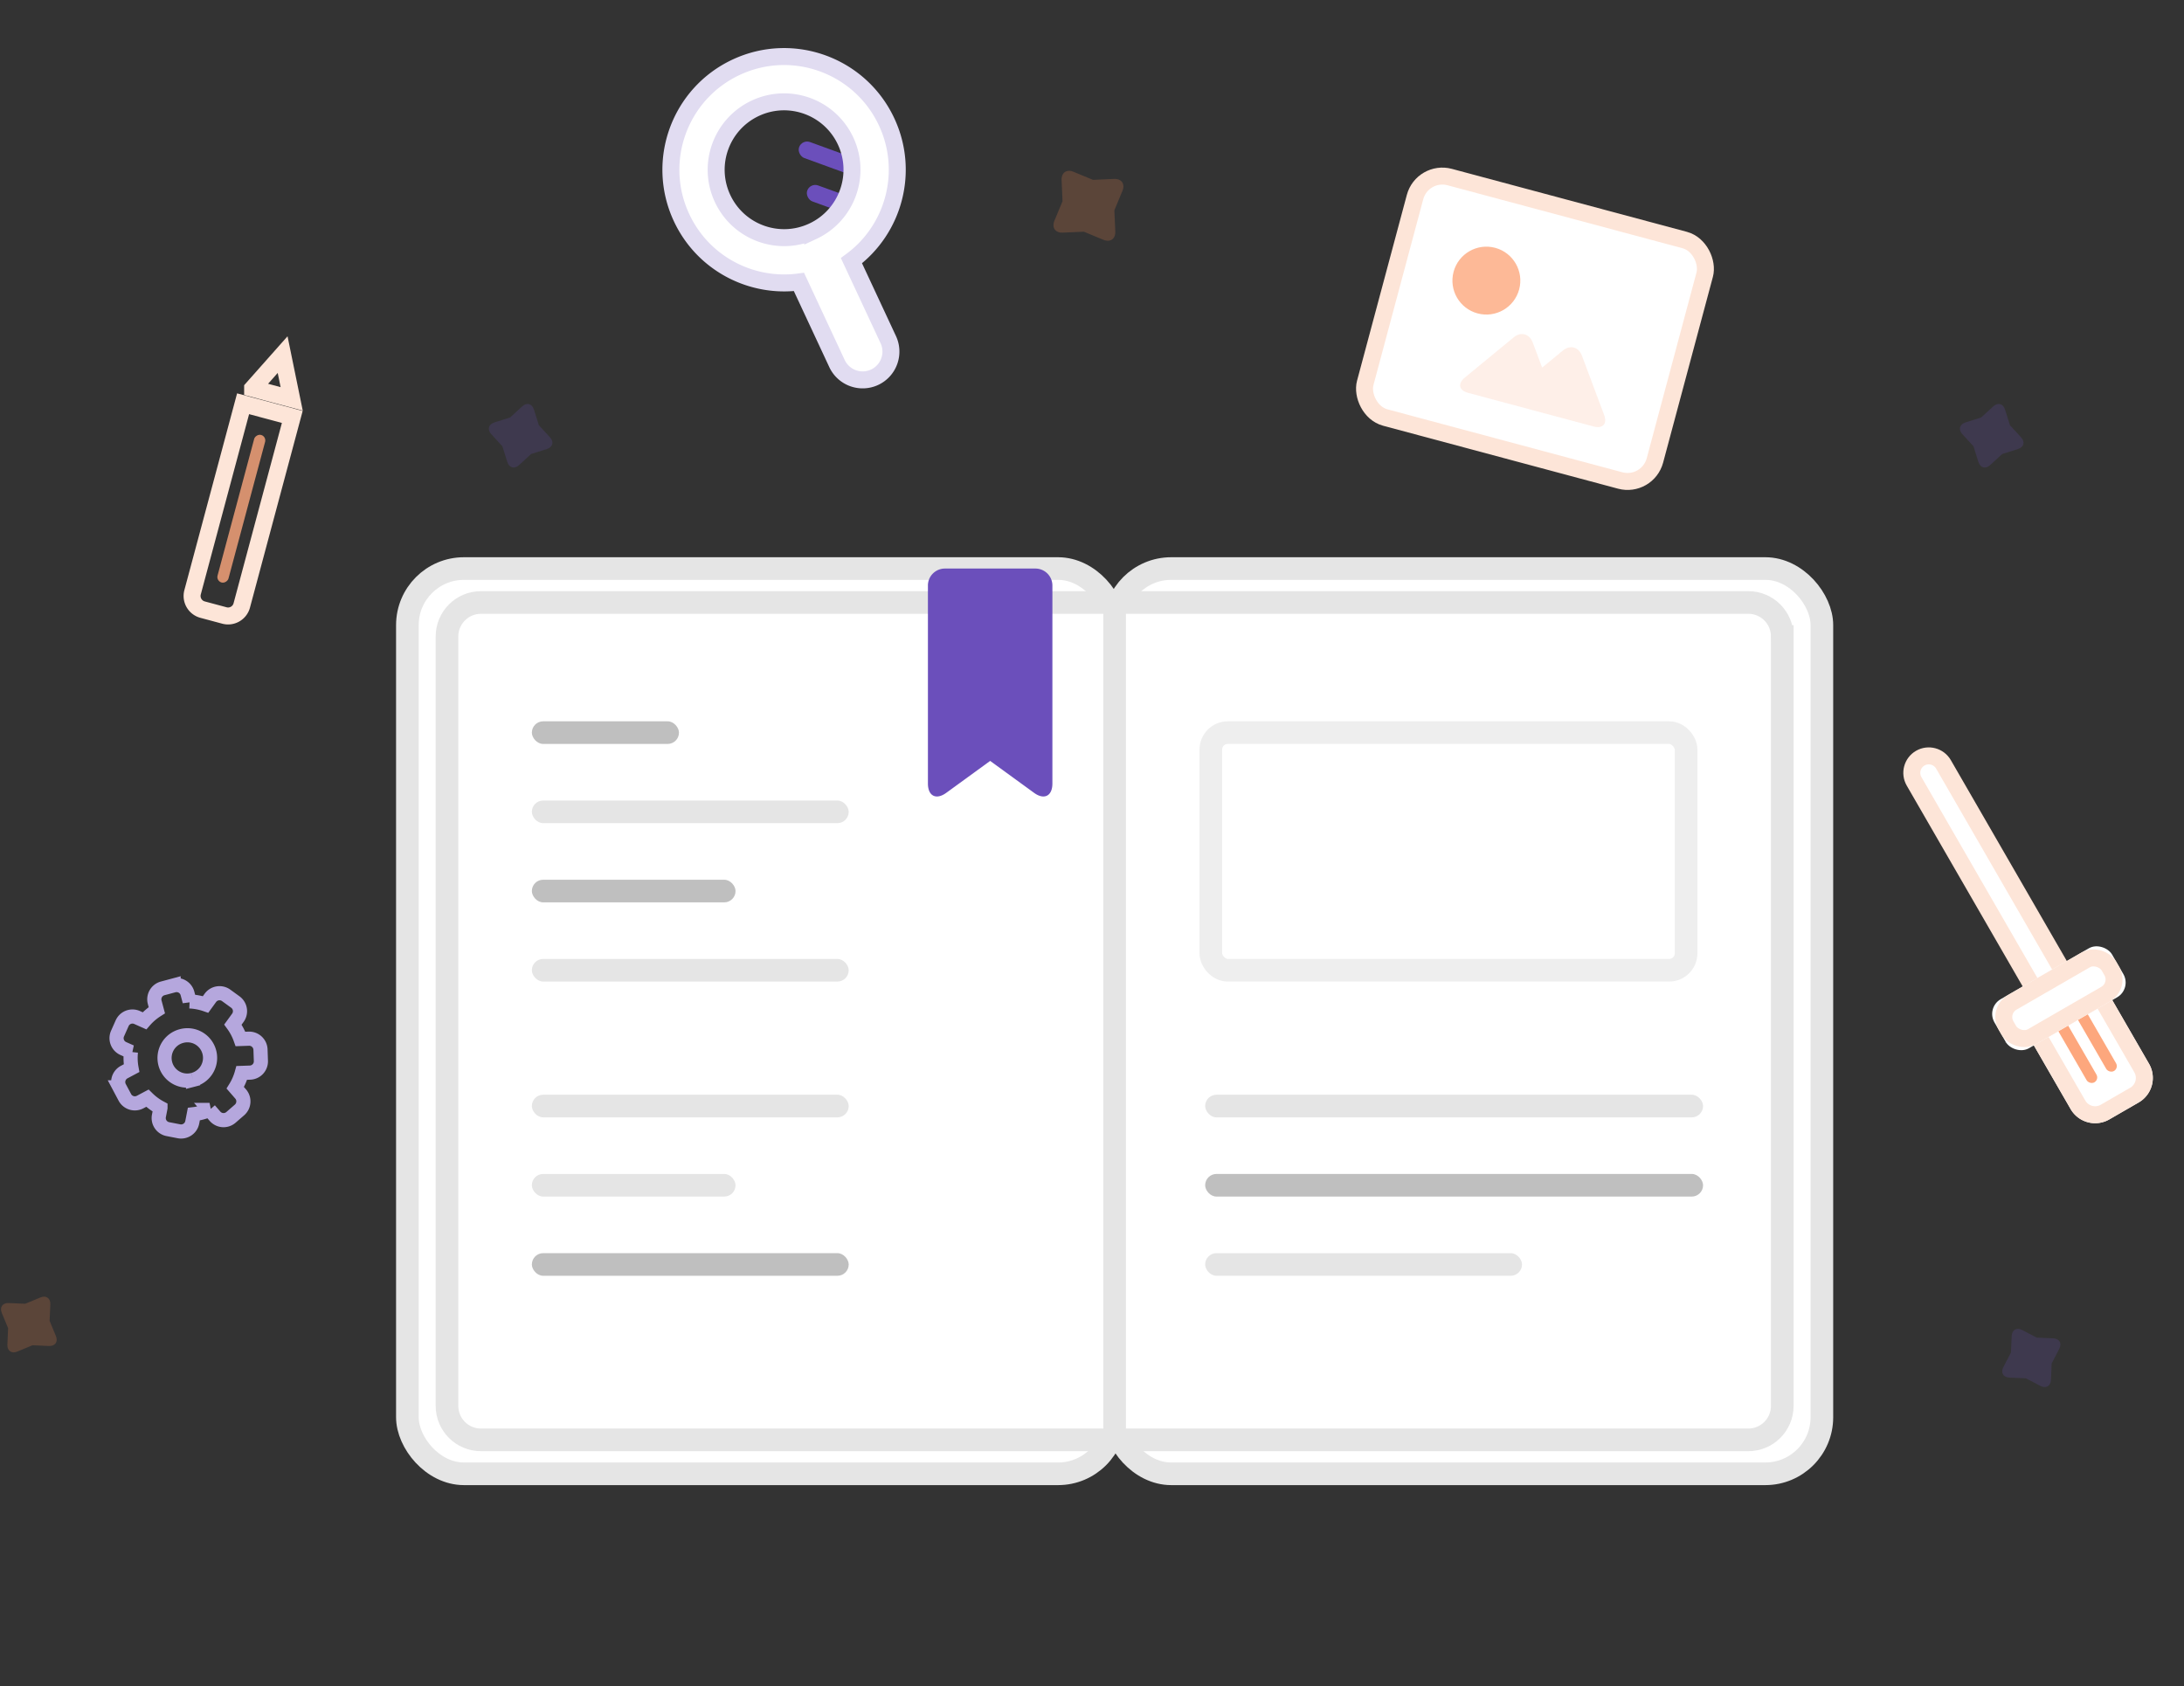 <svg xmlns="http://www.w3.org/2000/svg" width="386" height="298" viewBox="0 0 386 298" xmlns:xlink="http://www.w3.org/1999/xlink"><rect x="0" y="0" width="386" height="298" fill="#333333" stroke="none"/><defs><rect id="b" width="24" height="10" y="44" rx="3"/><path id="a" d="M4 51h16v15.997A5.003 5.003 0 0115.003 72H8.997A5.005 5.005 0 014 66.997V51z"/></defs><g fill="none" fill-rule="evenodd"><g transform="rotate(15 11.757 969.74)"><rect width="53" height="44" fill="#FFF" stroke="#FDE5D8" stroke-width="3" stroke-linecap="round" rx="5"/><path fill="#FDE5D8" d="M29.5 28.3l2.758-3.861c.962-1.347 2.527-1.34 3.484 0l6.516 9.122c.962 1.347.399 2.439-1.252 2.439H17.994c-1.653 0-2.21-1.099-1.252-2.439l6.516-9.122c.962-1.347 2.527-1.34 3.484 0L29.5 28.3z" opacity=".6"/><circle cx="16" cy="16" r="6" fill="#FDB997"/></g><g transform="scale(-1 1) rotate(25 -81.846 -332.65)"><rect width="3" height="11" x="12.45" y="23.45" fill="#6B4FBB" transform="rotate(45 13.95 28.95)" rx="1.5"/><rect width="3" height="14" x="9.45" y="15.45" fill="#6B4FBB" transform="rotate(45 10.95 22.45)" rx="1.5"/><path fill="#FFF" stroke="#E1DCF1" stroke-width="3" d="M16 39.6C6.871 37.747 0 29.676 0 20 0 8.954 8.954 0 20 0s20 8.954 20 20c0 8.955-5.886 16.536-14 19.084v15.91A5.007 5.007 0 0121 60c-2.761 0-5-2.244-5-5.006V39.6zm4-7.6c6.627 0 12-5.373 12-12S26.627 8 20 8 8 13.373 8 20s5.373 12 12 12z"/></g><g transform="scale(1 -1) rotate(-15 -395.01 -173.907)"><path stroke="#FDE5D8" stroke-width="3" d="M1.5 38.5h9V4c0-1.378-1.12-2.5-2.496-2.5H3.996A2.503 2.503 0 001.5 4v34.5z"/><rect width="2" height="27" x="5" y="7" fill="#FDA77D" opacity=".8" rx="1"/><path stroke="#FDE5D8" stroke-width="3" d="M2.427 41.553h7.146L6 48.699l-3.573-7.146z"/></g><g transform="rotate(-30 425.743 -543.922)"><path fill="#FFF" stroke="#FDE5D8" stroke-width="3" d="M9 3c0-1.657 1.347-3 3-3 1.657 0 3 1.352 3 3v43H9V3z"/><use fill="#FFF" xlink:href="#a"/><path stroke="#FDE5D8" stroke-width="3" d="M5.5 52.5v14.497A3.505 3.505 0 008.997 70.5h6.006a3.503 3.503 0 003.497-3.503V52.5h-13z"/><rect width="2" height="14" x="9" y="51" fill="#FDA77D" rx="1"/><rect width="2" height="14" x="13" y="51" fill="#FDA77D" rx="1"/><use fill="#FFF" xlink:href="#b"/><rect width="21" height="7" x="1.5" y="45.5" stroke="#FDE5D8" stroke-width="3" rx="3"/></g><g transform="translate(72 100.488)"><rect width="125" height="160" fill="#FFF" stroke="#E5E5E5" stroke-width="4" stroke-linecap="round" rx="10"/><rect width="125" height="160" x="125" fill="#FFF" stroke="#E5E5E5" stroke-width="4" stroke-linecap="round" rx="10"/><path fill="#FFF" stroke="#E5E5E5" stroke-width="4" d="M7 12.008C7 8.69 9.686 6 12.993 6H125v148H12.993C9.683 154 7 151.305 7 147.992V12.008zm236 0C243 8.69 240.314 6 237.007 6H125v148h112.007c3.31 0 5.993-2.695 5.993-6.008V12.008z" stroke-linecap="round"/><rect width="84" height="42" x="142" y="29" stroke="#EEE" stroke-width="4" rx="3"/><rect width="88" height="4" x="141" y="93" fill="#E5E5E5" rx="2"/><rect width="88" height="4" x="141" y="107" fill="#BFBFBF" rx="2"/><rect width="56" height="4" x="141" y="121" fill="#E5E5E5" rx="2"/><rect width="56" height="4" x="22" y="93" fill="#E5E5E5" rx="2"/><rect width="26" height="4" x="22" y="27" fill="#BFBFBF" rx="2"/><rect width="56" height="4" x="22" y="41" fill="#E5E5E5" rx="2"/><rect width="36" height="4" x="22" y="55" fill="#BFBFBF" rx="2"/><rect width="56" height="4" x="22" y="69" fill="#E5E5E5" rx="2"/><rect width="36" height="4" x="22" y="107" fill="#E5E5E5" rx="2"/><rect width="56" height="4" x="22" y="121" fill="#BFBFBF" rx="2"/></g><path stroke="#B5A7DD" stroke-width="2.5" d="M23.139 185.922l-1.347-.6a2.004 2.004 0 01-1.02-2.64l.815-1.831a1.995 1.995 0 012.645-1.01l1.308.583a9.959 9.959 0 012.177-1.876l-.376-1.402a2.004 2.004 0 011.41-2.455l1.937-.519a1.995 1.995 0 012.449 1.421l.375 1.402a9.959 9.959 0 012.824.536l.84-1.158a2.004 2.004 0 012.796-.448l1.622 1.178a1.995 1.995 0 01.437 2.797l-.867 1.193a9.946 9.946 0 011.341 2.541l1.461-.05a2.004 2.004 0 012.075 1.926l.07 2.003a1.995 1.995 0 01-1.935 2.067l-1.445.05c-.256.93-.644 1.817-1.15 2.632l.944 1.087a2.004 2.004 0 01-.191 2.825l-1.513 1.315a1.995 1.995 0 01-2.824-.204l-.963-1.108a10.084 10.084 0 01-2.776.744l-.28 1.441a2.004 2.004 0 01-2.344 1.588l-1.967-.382a1.995 1.995 0 01-1.579-2.35l.275-1.414a10.044 10.044 0 01-2.312-1.704l-1.277.678a2.004 2.004 0 01-2.709-.822l-.94-1.77a1.995 1.995 0 01.833-2.705l1.29-.687a9.946 9.946 0 01-.11-2.872zm10.98 4.93a4 4 0 10-2.07-7.727 4 4 0 002.07 7.728z"/><path fill="#6B4FBB" d="M164 103.492a3.002 3.002 0 013.001-3.004H183a3.006 3.006 0 013.001 3.004v34.988c0 2.213-1.45 2.954-3.24 1.651l-7.76-5.643-7.76 5.643c-1.789 1.302-3.24.566-3.24-1.651v-34.988z"/><g opacity=".2"><path fill="#FC8A51" d="M5.747 237.768l-2.688 1.114c-1.017.422-1.803-.134-1.754-1.228l.128-2.907-1.115-2.688c-.422-1.017.135-1.803 1.229-1.754l2.907.128 2.687-1.115c1.018-.422 1.803.135 1.755 1.229l-.128 2.907 1.114 2.687c.422 1.018-.134 1.803-1.228 1.755l-2.907-.128zM191.564 40.953l-3.72.164c-1.326.059-1.992-.88-1.48-2.115l1.426-3.438-.164-3.72c-.059-1.326.88-1.992 2.115-1.48l3.438 1.426 3.72-.164c1.326-.059 1.992.88 1.48 2.114l-1.426 3.44.164 3.719c.059 1.326-.88 1.992-2.114 1.48l-3.44-1.426z"/><path fill="#6B4FBB" d="M348.789 78.876l-1.967-2.144c-.744-.812-.49-1.74.555-2.07l2.775-.873 2.144-1.967c.812-.744 1.74-.49 2.07.555l.873 2.775 1.967 2.144c.744.812.49 1.74-.555 2.07l-2.775.873-2.144 1.967c-.812.745-1.74.49-2.07-.555l-.873-2.775zm9.261 164.735l-2.907-.125c-1.1-.048-1.577-.884-1.07-1.855l1.344-2.58.126-2.908c.047-1.1.883-1.577 1.855-1.07l2.58 1.344 2.907.126c1.1.047 1.577.883 1.07 1.855l-1.344 2.58-.125 2.907c-.048 1.1-.884 1.577-1.856 1.07l-2.58-1.344zM88.789 78.876l-1.967-2.144c-.744-.812-.49-1.74.555-2.07l2.775-.873 2.144-1.967c.812-.744 1.74-.49 2.07.555l.873 2.775 1.967 2.144c.744.812.49 1.74-.555 2.07l-2.775.873-2.144 1.967c-.812.745-1.74.49-2.07-.555l-.873-2.775z"/></g></g></svg>